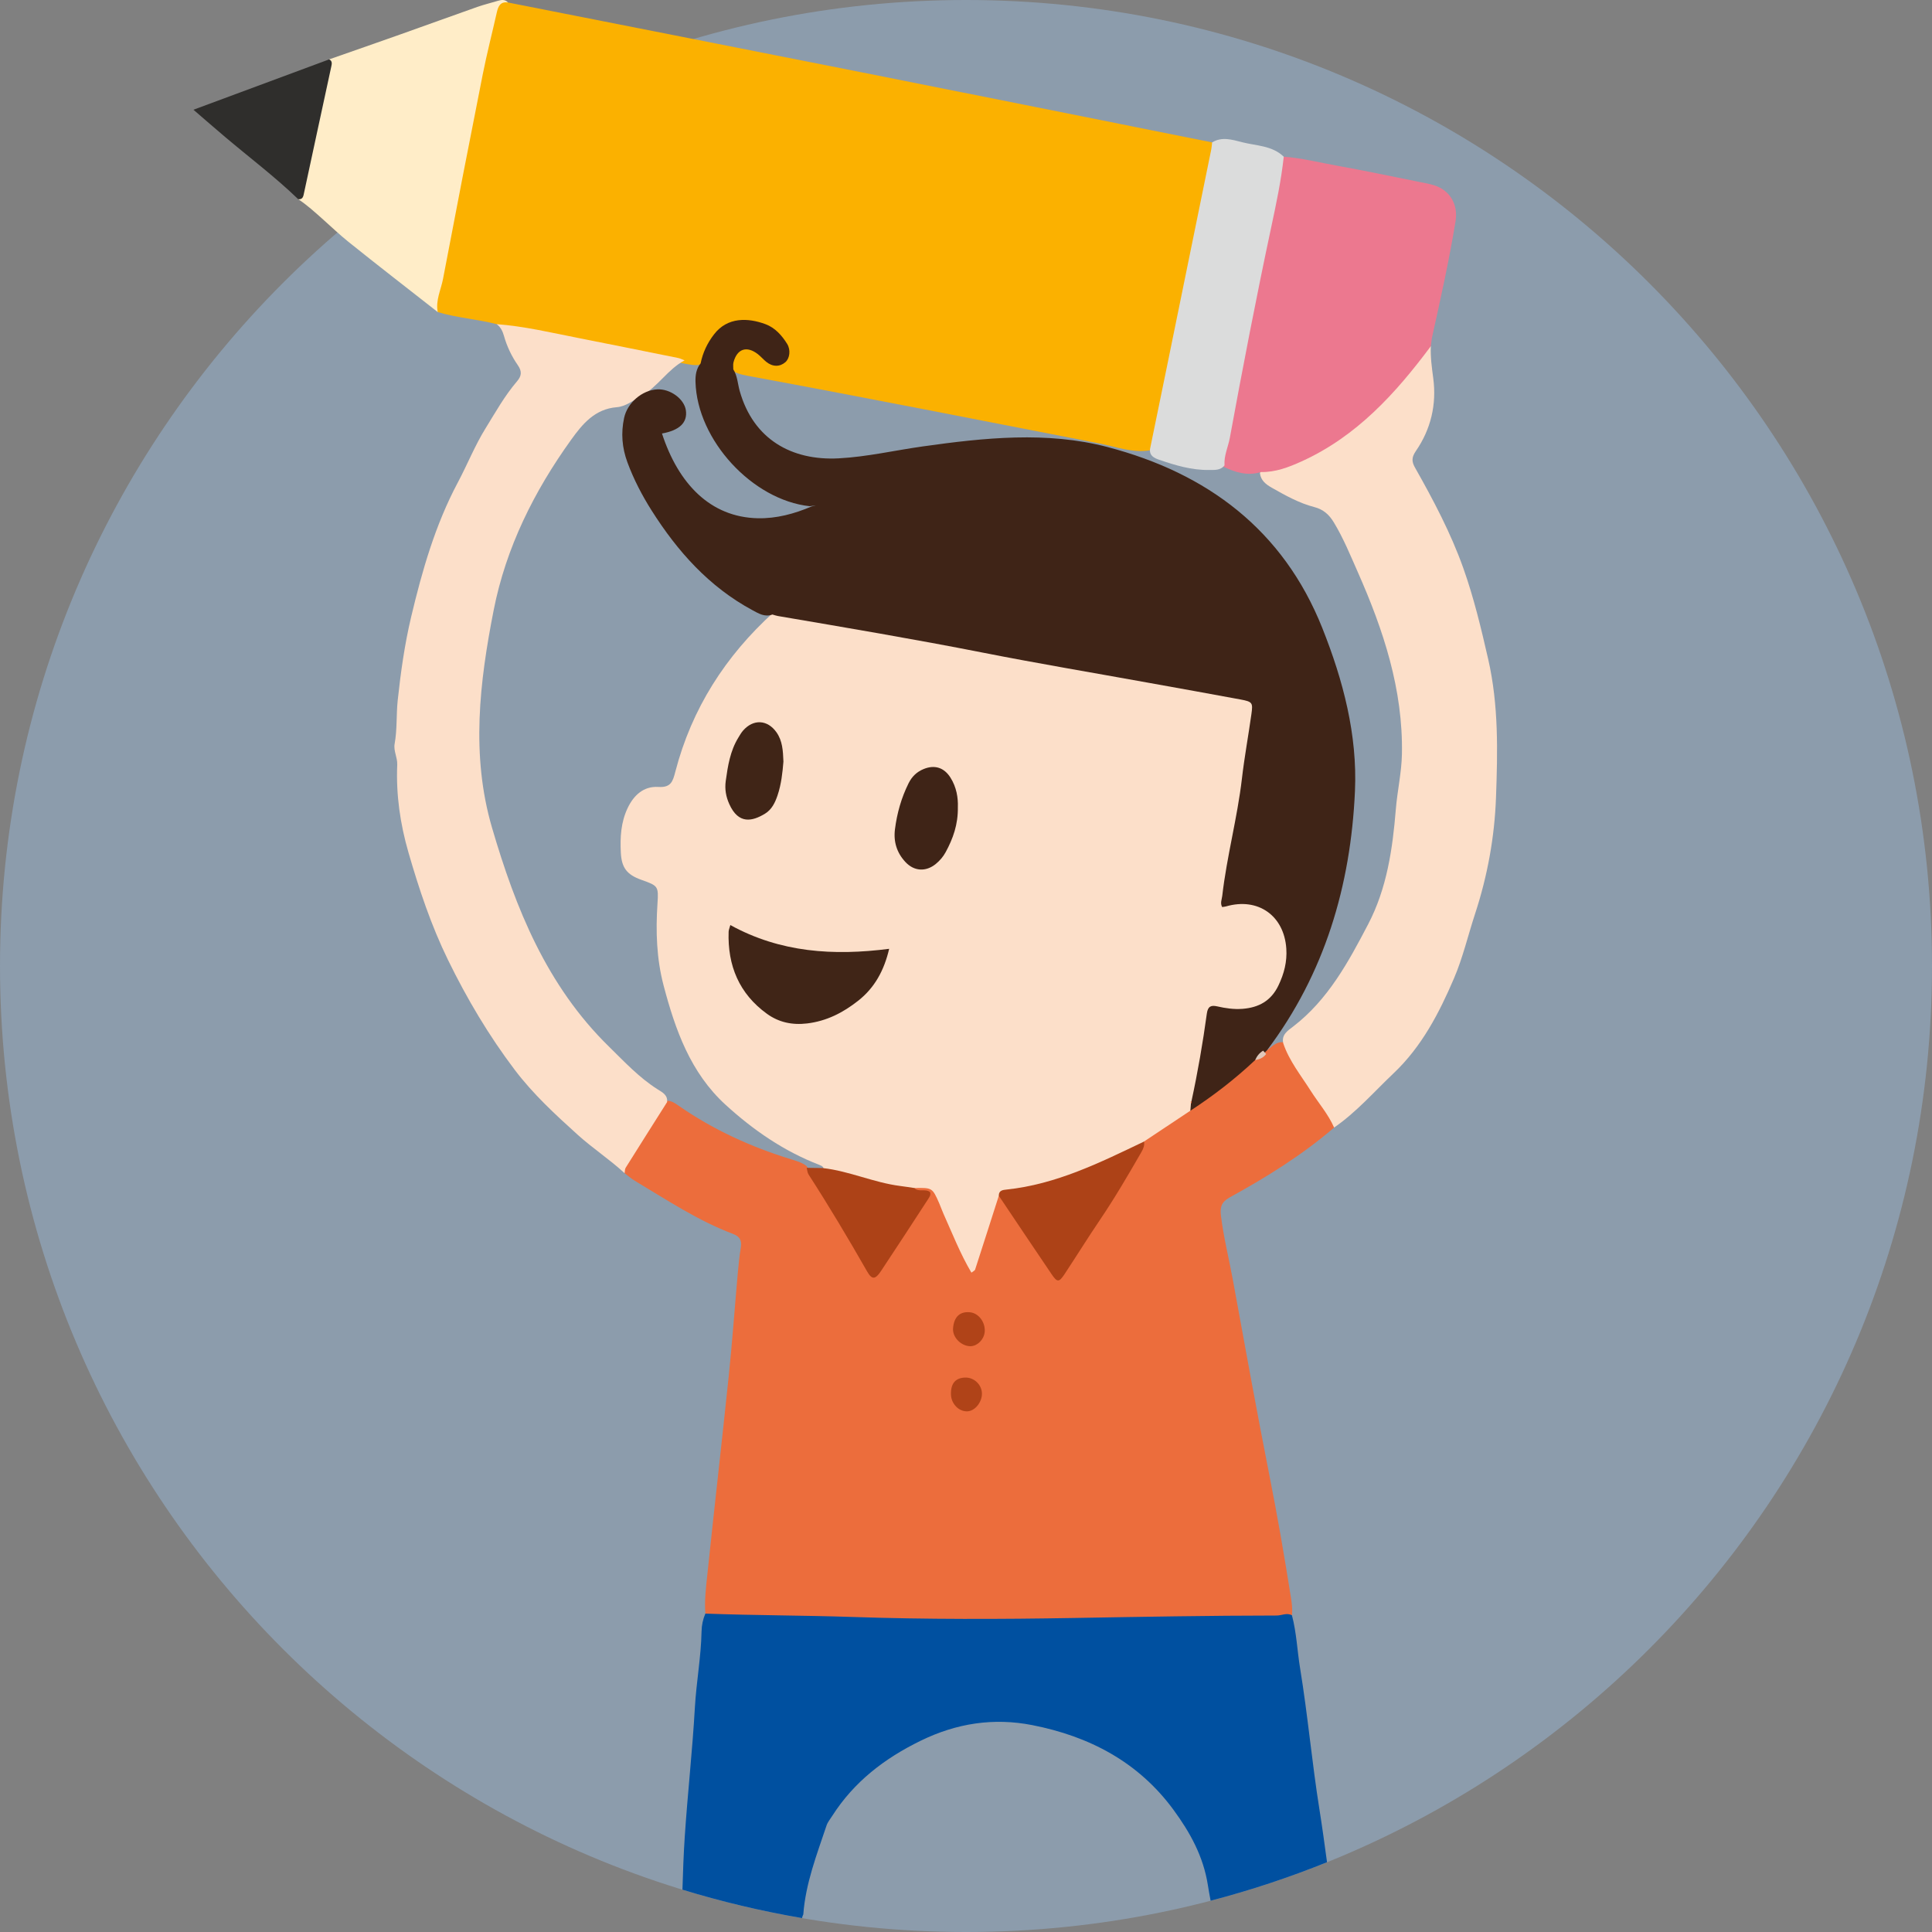 <?xml version="1.0" encoding="utf-8"?>
<!-- Generator: Adobe Illustrator 17.0.0, SVG Export Plug-In . SVG Version: 6.00 Build 0)  -->
<!DOCTYPE svg PUBLIC "-//W3C//DTD SVG 1.1//EN" "http://www.w3.org/Graphics/SVG/1.1/DTD/svg11.dtd">
<svg version="1.1" id="Livello_1" xmlns="http://www.w3.org/2000/svg" xmlns:xlink="http://www.w3.org/1999/xlink" x="0px" y="0px"
	 width="480px" height="480px" viewBox="0 0 480 480" enable-background="new 0 0 480 480" xml:space="preserve">
<rect x="0" y="0" width="480" height="480" fill="#808080" stroke="none"/>
<g>
	<path opacity="0.5" fill-rule="evenodd" clip-rule="evenodd" fill="#99B9D9" d="M240,0c132.548,0,240,107.452,240,240
		C480,372.548,372.548,480,240,480S0,372.548,0,240C0,107.451,107.452,0,240,0z"/>
	<path fill="#EC6D3C" d="M331.456,280.141c-7.952,6.85-16.823,12.337-25.978,17.374c-2.033,1.119-2.392,2.439-2.14,4.512
		c0.652,5.365,1.981,10.597,2.952,15.898c2.975,16.255,5.902,32.521,9.109,48.729c1.981,10.005,3.721,20.045,5.307,30.114
		c0.238,1.505,0.452,3.019,0.273,4.55c-1.406,0.969-3.002,1.299-4.672,1.363c-0.589,0.023-1.174,0.055-1.763,0.049
		c-30.801-0.394-61.599,1.627-92.38,0.539c-14.439-0.51-28.919,0.334-43.32-1.256c-1.279-0.142-2.613-0.061-3.599-1.122
		c-0.255-3.164,0.139-6.31,0.464-9.434c1.726-16.539,3.628-33.06,5.345-49.602c0.882-8.503,1.488-17.032,2.247-25.549
		c0.186-2.103,0.4-4.208,0.742-6.287c0.287-1.749-0.133-2.778-1.937-3.46c-8.72-3.289-16.446-8.459-24.392-13.201
		c-0.899-0.536-1.694-1.247-2.535-1.879c-0.763-1.035-0.319-2.045,0.238-2.906c2.967-4.591,5.603-9.384,8.674-13.905
		c0.397-0.586,0.879-1.087,1.638-1.192c1.131,0,2.007,0.632,2.871,1.233c8.575,5.959,17.948,10.234,27.904,13.302
		c1.343,0.415,2.72,0.786,3.863,1.673c5.287,7.624,9.904,15.669,14.607,23.655c1.885,3.199,2.311,3.242,4.443,0.171
		c3.083-4.437,5.829-9.094,8.857-13.566c1.189-1.757,2.172-3.216-0.861-4.008c-0.47-0.122-0.51-0.713-0.171-1.169
		c3.932-1.079,4.727-0.766,6.345,2.656c2.097,4.437,3.724,9.086,6.015,13.436c0.528,1.003,0.766,2.227,2.253,3.074
		c1.691-4.527,2.645-9.193,4.318-13.607c0.444-1.169,0.418-2.587,1.685-3.344c1.714,0.119,2.201,1.63,2.929,2.746
		c3.335,5.116,7.033,9.979,10.35,15.103c0.992,1.531,1.952,2.439,3.303,0.255c5.916-9.579,12.638-18.653,17.98-28.597
		c0.502-0.937,0.954-1.879,1.25-2.9c3.112-3.712,7.662-5.438,11.417-8.262c4.64-2.958,9.057-6.209,13.091-9.961
		c1.024-0.954,1.934-2.044,3.245-2.645c1.03-0.409,2.088-0.768,2.958-1.502c1.491-0.916,2.604-2.645,4.724-2.227
		c3.55,6.171,7.67,11.971,11.545,17.934C331.27,277.885,332.068,278.85,331.456,280.141z"/>
	<path fill="#FBB100" d="M123.387,80.531c-4.828-1.238-9.843-1.557-14.63-2.996c-1.027-1.169-1.038-2.549-0.716-3.941
		c5.24-22.663,8.123-45.803,13.876-68.359c0.429-1.688,0.632-3.529,2.279-4.605c0.629-0.412,1.346-0.287,2.024-0.009
		c28.875,5.699,57.759,11.371,86.629,17.104c27.486,5.458,54.958,10.982,82.435,16.478c1.955,0.391,3.909,0.783,5.864,1.174
		c1.221,1.23,0.624,2.665,0.371,3.999c-4.417,23.212-9.611,46.267-14.111,69.461c-0.226,1.172-0.513,2.305-1.595,3.025
		c-4.443,0.78-8.601-0.902-12.803-1.717c-28.739-5.585-57.461-11.269-86.249-16.591c-1.499-0.278-3.019-0.513-4.402-1.209
		c-1.815-1.653-0.783-3.21,0.284-4.637c1.102-1.473,2.659-1.847,4.417-1.259c1.259,0.421,2.236,1.27,3.228,2.105
		c1.244,1.047,2.633,1.908,4.028,0.441c1.322-1.392,0.551-2.83-0.389-4.141c-4.675-6.522-14.439-5.469-17.884,1.929
		c-0.589,1.264-0.702,2.758-1.83,3.764c-1.534,0.391-3.016-0.023-4.512-0.276c-13.787-2.659-27.475-5.809-41.322-8.152
		C126.617,81.819,125.06,81.024,123.387,80.531z"/>
	<path fill="#FCDFC9" d="M123.387,80.531c6.89,0.525,13.601,2.123,20.355,3.454c8.248,1.627,16.489,3.289,24.731,4.953
		c0.554,0.113,1.076,0.397,1.612,0.6c-4.208,2.201-6.618,6.58-10.797,8.857c-1.963,1.07-3.816,2.598-6.032,2.772
		c-5.475,0.429-8.552,4.19-11.336,8.059c-9.222,12.815-16.217,26.848-19.262,42.34c-3.518,17.899-5.69,36.053-0.418,54.071
		c5.887,20.111,13.595,39.257,29.032,54.369c3.866,3.784,7.499,7.717,12.107,10.634c1.105,0.702,2.569,1.38,2.358,3.173
		c-3.436,5.435-6.882,10.863-10.292,16.315c-0.226,0.363-0.18,0.896-0.261,1.351c-3.697-3.41-7.917-6.168-11.661-9.55
		c-5.58-5.04-11.087-10.115-15.637-16.127c-6.458-8.532-11.878-17.681-16.576-27.298c-4.188-8.572-7.177-17.539-9.819-26.671
		c-2.071-7.151-3.115-14.396-2.799-21.82c0.078-1.807-0.963-3.468-0.647-5.203c0.658-3.599,0.383-7.247,0.769-10.843
		c0.748-6.96,1.717-13.891,3.341-20.723c2.743-11.522,5.977-22.832,11.594-33.385c2.361-4.437,4.228-9.155,6.887-13.447
		c2.462-3.976,4.741-8.082,7.804-11.661c1.087-1.27,1.346-2.401,0.206-4.031c-1.531-2.192-2.706-4.669-3.445-7.293
		C124.877,82.28,124.376,81.256,123.387,80.531z"/>
	<path fill="#FCDFC9" d="M331.456,280.141c-1.464-3.344-3.877-6.084-5.812-9.129c-2.43-3.831-5.322-7.392-6.812-11.765
		c-0.557-2.216,1.235-3.268,2.488-4.237c8.659-6.684,13.685-15.996,18.592-25.381c4.672-8.935,6.078-18.737,6.882-28.608
		c0.374-4.573,1.421-9.051,1.511-13.659c0.307-16.04-4.585-30.807-10.956-45.208c-1.853-4.188-3.581-8.439-5.971-12.383
		c-1.166-1.926-2.604-3.207-4.814-3.782c-3.79-0.98-7.189-2.883-10.57-4.802c-1.473-0.835-2.767-1.81-2.973-3.668
		c0.319-0.969,1.198-0.998,1.987-1.166c9.335-2.01,17.18-6.809,24.044-13.236c5.22-4.887,10.275-9.964,14.5-15.785
		c0.473-0.652,0.957-1.369,1.934-1.319c-0.119,2.685,0.249,5.307,0.603,7.972c0.858,6.49-0.583,12.641-4.309,18.058
		c-1.059,1.537-1.096,2.59-0.247,4.095c4.559,8.068,8.912,16.278,12.018,25.004c2.624,7.375,4.449,15.022,6.197,22.681
		c2.593,11.362,2.346,22.864,1.928,34.321c-0.357,9.805-2.103,19.465-5.197,28.89c-1.752,5.333-3.019,10.843-5.234,16.023
		c-3.712,8.671-8.018,16.968-15.005,23.591C341.394,271.241,336.998,276.316,331.456,280.141z"/>
	<path fill="#EC788F" d="M355.483,86.015c-8.749,11.742-18.441,22.42-32.126,28.626c-3.219,1.459-6.479,2.703-10.089,2.639
		c-3.341,1.032-6.389,0.075-9.37-1.36c-0.861-1.346-0.333-2.717-0.081-4.089c4.054-22.04,8.752-43.952,13.009-65.952
		c0.458-2.366,0.363-4.953,2.123-6.943c4.452,0.316,8.775,1.43,13.149,2.213c6.917,1.235,13.795,2.703,20.686,4.08
		c1.148,0.229,2.311,0.435,3.428,0.774c4.037,1.227,6.102,4.802,5.409,9.016c-1.578,9.593-3.674,19.079-5.785,28.565
		C355.656,84.379,355.599,85.203,355.483,86.015z"/>
	<path fill="#FFEDC8" d="M126.22,0.622c-1.868-0.287-2.433,0.89-2.775,2.404c-1.16,5.15-2.479,10.266-3.506,15.442
		c-3.355,16.919-6.644,33.852-9.863,50.799c-0.519,2.735-1.899,5.353-1.317,8.268c-7.404-5.806-14.851-11.557-22.185-17.449
		c-2.172-1.746-4.202-3.686-6.287-5.542c-1.995-1.778-3.95-3.57-6.18-5.046c2.526-11.588,5.214-23.142,7.679-34.745
		c5.916-2.074,11.838-4.13,17.748-6.226c6.368-2.259,12.716-4.57,19.091-6.818c1.644-0.58,3.349-0.977,5.017-1.488
		C124.579-0.066,125.466-0.199,126.22,0.622z"/>
	<path fill="#DBDCDC" d="M318.945,38.933c-0.638,5.933-1.888,11.768-3.129,17.588c-3.706,17.362-7.061,34.791-10.266,52.252
		c-0.42,2.285-1.499,4.443-1.322,6.841c-1.015,1.32-2.503,1.128-3.88,1.148c-4.301,0.064-8.358-1.163-12.363-2.535
		c-1.198-0.409-2.465-0.995-2.262-2.691c1.389-6.771,2.787-13.54,4.17-20.314c3.686-18.035,7.369-36.07,11.043-54.105
		c0.116-0.571,0.142-1.16,0.209-1.74c2.471-1.499,5.005-0.667,7.45-0.044C312.139,36.236,316.054,36.144,318.945,38.933z"/>
	<path fill="#2F2E2C" d="M81.783,14.753c0.853,0.409,0.655,1.163,0.516,1.815c-2.277,10.591-4.588,21.173-6.85,31.767
		c-0.18,0.844-0.507,1.227-1.349,1.16c-5.754-5.551-12.142-10.359-18.232-15.515c-2.477-2.097-4.921-4.231-7.807-6.714
		C59.688,22.954,70.734,18.854,81.783,14.753z"/>
	<path fill="#FCDFC9" d="M248.154,297.083c-1.958,6.119-3.909,12.238-5.893,18.348c-0.084,0.255-0.481,0.409-0.916,0.757
		c-2.798-4.742-4.75-9.756-6.948-14.645c-0.386-0.855-0.679-1.752-1.059-2.61c-1.702-3.857-1.708-3.854-6.189-3.773
		c-0.751,0.719-1.691,0.768-2.624,0.629c-6.803-1.001-13.291-3.286-19.932-4.933c0.168-0.861-0.235-1.14-1.053-1.456
		c-8.778-3.387-16.405-8.639-23.296-14.941c-8.709-7.966-12.476-18.612-15.376-29.618c-1.752-6.641-1.972-13.447-1.523-20.291
		c0.29-4.408,0.186-4.463-4.028-5.968c-3.59-1.285-4.884-3.002-5.075-6.763c-0.194-3.793,0.017-7.514,1.682-11.037
		c1.54-3.262,4.028-5.493,7.639-5.269c3.146,0.194,3.593-1.369,4.222-3.79c4.075-15.672,12.447-28.745,24.406-39.588
		c3.21-0.113,6.281,0.777,9.399,1.302c34.867,5.884,69.522,12.949,104.371,18.937c0.809,0.139,1.609,0.342,2.413,0.507
		c2.828,0.589,3.871,2.253,3.408,5.113c-1.583,9.735-2.413,19.592-4.585,29.232c-1.212,5.382-1.609,10.869-2.717,16.681
		c4.37-0.841,8.05-0.264,11.31,2.288c4.414,3.457,6.055,9.602,4.069,15.672c-2.152,6.577-5.939,9.573-12.25,9.683
		c-6.574,0.113-6.644,0.102-7.749,6.682c-0.797,4.75-1.493,9.515-2.703,14.184c-0.194,0.713-0.467,1.398-0.763,2.073
		c-0.223,0.481-0.464,0.957-0.65,1.456c-3.837,2.555-7.673,5.107-11.51,7.662c-0.673,0.974-1.427,1.865-2.54,2.364
		c-9.515,4.251-18.888,8.915-29.461,10.072C250.824,296.201,249.548,296.868,248.154,297.083z"/>
	<path fill="#3F2417" d="M295.745,275.951c0.049-0.624,0.099-1.247,0.148-1.871c0.041-0.148,0.078-0.299,0.119-0.447
		c1.563-7.227,2.825-14.509,3.825-21.828c0.252-1.847,1.114-2.108,2.587-1.772c2.071,0.473,4.153,0.774,6.281,0.609
		c4.031-0.31,7.093-1.984,8.92-5.803c1.404-2.932,2.175-5.899,1.955-9.164c-0.554-8.204-7.038-12.772-14.958-10.486
		c-0.316,0.09-0.65,0.11-0.98,0.162c-0.539-0.963-0.081-1.868,0.023-2.775c1.122-9.802,3.753-19.358,4.889-29.151
		c0.623-5.365,1.607-10.666,2.355-16.008c0.394-2.827,0.287-3.077-2.738-3.64c-7.607-1.418-15.228-2.77-22.84-4.147
		c-13.734-2.482-27.501-4.797-41.192-7.494c-16.913-3.332-33.907-6.197-50.895-9.094c-0.455-0.078-0.893-0.244-1.34-0.368
		c-1.894,0.719-3.457-0.267-4.979-1.087c-10.759-5.797-18.606-14.607-25.03-24.754c-2.375-3.753-4.446-7.723-6.006-11.948
		c-1.354-3.663-1.641-7.285-0.829-11.061c0.803-3.735,4.437-6.893,8.242-7.09c3.213-0.165,6.69,2.378,7.099,5.194
		c0.444,3.042-1.549,4.982-5.933,5.774c4.048,12.432,11.986,20.802,23.806,21.054c4.611,0.099,9.077-1.096,13.331-2.92
		c0.583-0.162,1.189-0.267,0.951-0.246c0.087-0.041-0.635,0.11-1.386,0.177c-14.254-1.537-27.965-16.434-28.374-30.865
		c-0.046-1.636,0.16-3.274,1.273-4.626c0.545-2.68,1.65-5.029,3.355-7.238c3.306-4.289,8.395-4.124,12.769-2.497
		c2.369,0.882,4.057,2.781,5.377,4.901c0.931,1.499,0.632,3.61-0.444,4.538c-1.398,1.209-3.187,1.192-4.77-0.101
		c-0.725-0.592-1.337-1.325-2.076-1.9c-2.758-2.143-5.171-1.328-6.046,2.045c-0.142,0.545-0.038,1.157-0.046,1.737
		c1.038,1.641,1.085,3.582,1.592,5.38c3.39,11.997,12.893,17.354,24.612,16.73c7.009-0.371,13.943-1.987,20.903-2.967
		c15.245-2.143,30.781-3.802,45.869,0.16c24.694,6.484,43.61,20.503,53.36,44.97c5.177,12.992,8.741,26.529,8.111,40.525
		c-1.053,23.458-7.502,45.353-21.878,64.415c-0.85,0.951-2.047,1.482-2.923,2.404C306.858,268.062,301.473,272.224,295.745,275.951z
		"/>
	<path fill="#AD4217" d="M248.154,297.083c-0.044-1.354,1.041-1.447,1.914-1.54c12.331-1.296,23.22-6.69,34.168-11.934
		c0.16,0.98-0.18,1.792-0.673,2.645c-3.274,5.675-6.569,11.333-10.246,16.765c-3.019,4.46-5.864,9.042-8.833,13.537
		c-1.366,2.065-1.815,2.082-3.193,0.052C256.885,310.121,252.53,303.596,248.154,297.083z"/>
	<path fill="#AD4217" d="M200.417,290.146c1.322,0.017,2.648,0.035,3.97,0.052c6.612,0.734,12.722,3.634,19.311,4.46
		c1.154,0.145,2.303,0.333,3.451,0.499c1.105,1.122,2.784,0.084,3.921,1.015c0.235,0.67-0.119,1.186-0.426,1.659
		c-3.901,5.991-7.792,11.986-11.751,17.939c-1.444,2.169-2.256,2.224-3.468,0.102c-4.652-8.14-9.448-16.191-14.535-24.067
		C200.591,291.344,200.567,290.703,200.417,290.146z"/>
	<path fill="#B04318" d="M236.783,330.012c0.226-2.83,1.679-4.217,4.17-3.987c2.126,0.197,3.819,2.358,3.706,4.73
		c-0.102,2.068-2.001,3.886-3.863,3.698C238.523,334.22,236.614,332.112,236.783,330.012z"/>
	<path fill="#B04318" d="M239.833,342.253c2.161-0.049,4.048,1.731,4.124,3.886c0.075,2.163-1.691,4.394-3.564,4.501
		c-2.155,0.125-4.092-1.862-4.133-4.24C236.211,343.689,237.4,342.308,239.833,342.253z"/>
	<path fill="#DFC8BA" d="M313.824,261.039c0.249,0.273,0.499,0.545,0.748,0.821c-0.673,0.937-1.644,1.337-2.738,1.517
		C312.261,262.396,312.89,261.59,313.824,261.039z"/>
	<path fill="#402517" d="M181.448,229.826c12.432,6.847,25.659,7.679,39.463,5.904c-1.256,5.356-3.59,9.671-7.723,12.917
		c-3.741,2.938-7.786,5.037-12.656,5.623c-3.729,0.447-7.059-0.281-9.979-2.39c-6.914-4.994-9.811-11.986-9.529-20.396
		C181.039,231.041,181.242,230.606,181.448,229.826z"/>
	<path fill="#3F2417" d="M237.977,200.539c0.07,4.304-1.206,7.807-3.019,11.156c-0.623,1.148-1.459,2.132-2.474,2.958
		c-2.465,2.001-5.385,1.833-7.555-0.508c-2.123-2.291-2.973-5.026-2.578-8.126c0.508-3.993,1.589-7.813,3.387-11.429
		c0.824-1.656,2.03-2.83,3.753-3.532c2.746-1.119,5.084-0.348,6.655,2.149C237.656,195.597,238.062,198.219,237.977,200.539z"/>
	<path fill="#402517" d="M194.64,189.209c-0.223,2.712-0.522,5.632-1.47,8.422c-0.606,1.783-1.427,3.512-3.129,4.541
		c-3.123,1.888-6.554,2.703-8.842-2.381c-0.838-1.859-1.174-3.709-0.887-5.788c0.519-3.738,1.102-7.424,3.109-10.715
		c0.365-0.6,0.713-1.224,1.169-1.752c2.555-2.946,6.084-2.764,8.32,0.397C194.417,184.067,194.533,186.526,194.64,189.209z"/>
	<path fill="#EC6D3C" d="M296.009,273.63c0.026,0.133,0.055,0.267,0.067,0.4c0,0.014-0.122,0.038-0.186,0.049
		c-0.026-0.136-0.058-0.267-0.072-0.4C295.815,273.671,295.943,273.648,296.009,273.63z"/>
	<path fill-rule="evenodd" clip-rule="evenodd" fill="#0050A0" d="M327.822,449.623c-1.87-11.681-2.9-23.47-4.814-35.134
		c-0.719-4.385-0.879-8.854-2.027-13.169c-1.27-0.708-2.529,0.055-3.796,0.055c-16.794,0.009-33.582,0.322-50.373,0.609
		c-18.313,0.313-36.636,0.371-54.964-0.249c-12.192-0.412-24.404-0.38-36.601-0.841c-0.612,1.415-0.922,2.891-0.948,4.44
		c-0.122,6.336-1.299,12.574-1.659,18.899c-0.612,10.736-1.812,21.437-2.52,32.17c-0.288,4.354-0.439,8.717-0.569,13.081
		c9.659,2.962,19.579,5.325,29.715,7.058c0.052-0.31,0.145-0.613,0.313-0.903c0.563-7.714,3.349-14.851,5.765-22.078
		c0.29-0.867,0.925-1.627,1.43-2.419c5.414-8.465,12.966-14.268,21.962-18.661c8.932-4.365,18.134-5.762,27.721-3.883
		c14.164,2.778,26.358,9.135,35.102,21.057c4.127,5.629,7.41,11.554,8.532,18.696c0.202,1.29,0.436,2.584,0.684,3.878
		c9.905-2.585,19.557-5.792,28.919-9.568C329.104,458.309,328.517,453.957,327.822,449.623z"/>
</g>
</svg>
